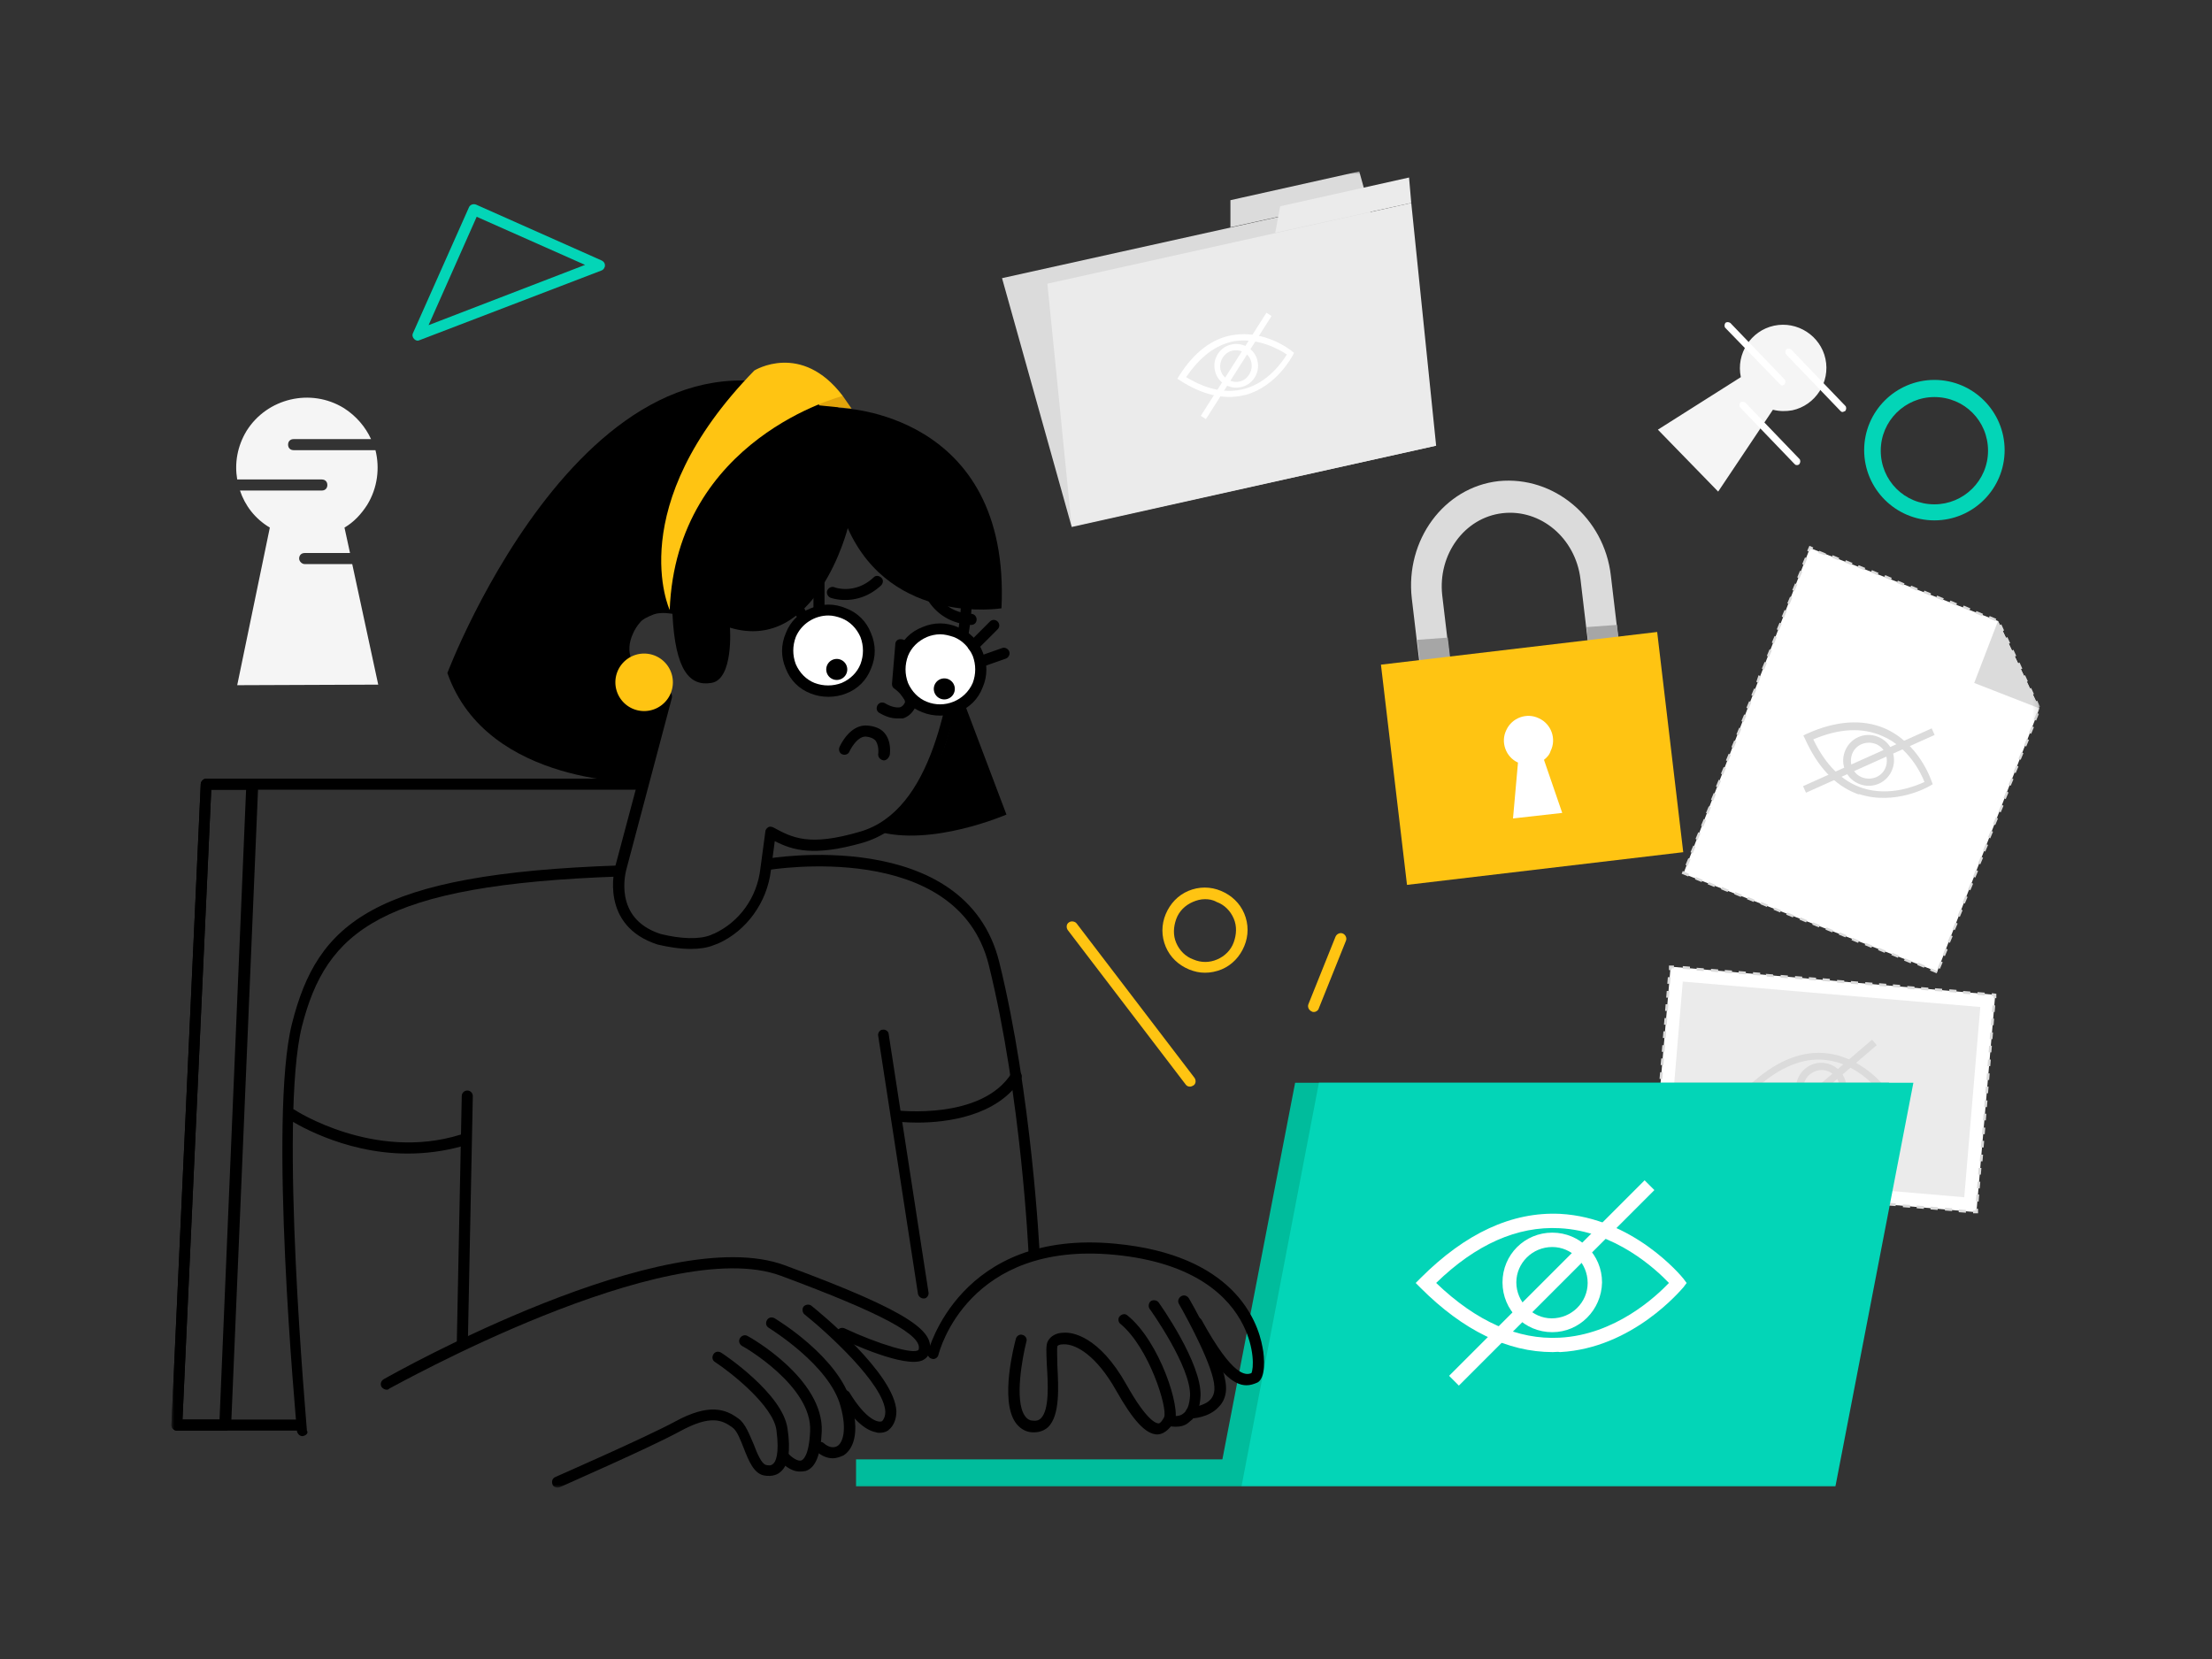 
    <svg viewBox="0 0 400 300" fill="none" xmlns="http://www.w3.org/2000/svg"><rect x="0" y="0" width="400" height="300" fill="#333333" stroke="none"/><mask id="a" style="mask-type:alpha" maskUnits="userSpaceOnUse" x="31" y="31" width="338" height="238"><path d="M368.9 31H31v238h337.9V31Z" fill="#fff" /></mask><g mask="url(#a)" fill-rule="evenodd" clip-rule="evenodd"><path d="m357.4 219.2 3.4-39.3-58.7-5.1-3.4 39.3 58.7 5.1Z" fill="#fff" /><path d="M299.4 213.9h-.4v-.4l-.5-.1v.9l.8.1.1-.5ZM355.5 218.8l-1.3-.1v.5l1.3.1v-.5ZM353 218.5l-1.3-.1v.5l1.3.1v-.5ZM350.4 218.3l-1.3-.1v.5l1.3.1v-.5ZM347.9 218.1l-1.3-.1v.5l1.3.1v-.5ZM345.4 217.9l-1.3-.1v.5l1.3.1v-.5ZM342.8 217.6l-1.3-.1v.5l1.3.1v-.5ZM340.3 217.4l-1.3-.1v.5l1.3.1v-.5ZM337.7 217.2l-1.3-.1v.5l1.3.1v-.5ZM335.2 217l-1.3-.1v.5l1.3.1v-.5ZM332.7 216.8l-1.3-.1v.5l1.3.1v-.5ZM330.1 216.5l-1.3-.1v.5l1.3.1v-.5ZM327.6 216.3l-1.3-.1v.5l1.3.1v-.5ZM325.1 216.1l-1.3-.1v.5l1.3.1v-.5ZM322.5 215.9l-1.3-.1v.5l1.3.1v-.5ZM320 215.7l-1.3-.1v.5l1.3.1v-.5ZM317.5 215.4l-1.3-.1v.5l1.3.1v-.5ZM314.9 215.2l-1.3-.1v.5l1.3.1v-.5ZM312.4 215l-1.3-.1v.5l1.3.1v-.5ZM309.8 214.8l-1.3-.1v.5l1.3.1v-.5ZM307.3 214.6l-1.3-.1v.5l1.3.1v-.5ZM304.8 214.3l-1.3-.1v.5l1.3.1v-.5ZM302.2 214.1l-1.3-.1v.5l1.3.1v-.5ZM357.7 218.6l-.4-.1-.1.4h-.4v.5h.9v-.8ZM357.9 216h-.5l-.1 1.2.5.1.1-1.3ZM358.1 213.7h-.5l-.1 1.2h.5l.1-1.2ZM358.3 211.2h-.5l-.1 1.2h.5l.1-1.2ZM358.6 208.8h-.5l-.1 1.2h.5l.1-1.2ZM358.8 206.3h-.5l-.1 1.2h.5l.1-1.2ZM359 203.9h-.5l-.1 1.2h.5l.1-1.2ZM359.2 201.4h-.5l-.1 1.2h.5l.1-1.2ZM359.4 199h-.5l-.1 1.2h.5l.1-1.2ZM359.6 196.5h-.5l-.1 1.2h.5l.1-1.2ZM359.8 194.1h-.5l-.1 1.2h.5l.1-1.2ZM360 191.6h-.5l-.1 1.2h.5l.1-1.2ZM360.2 189.1h-.5l-.1 1.2h.5l.1-1.2ZM360.4 186.7h-.5l-.1 1.2h.5l.1-1.2ZM360.6 184.2h-.5l-.1 1.2h.5l.1-1.2ZM360.8 181.8h-.5l-.1 1.2h.5l.1-1.2ZM361 179.7l-.8-.1-.1.5h.4v.4h.5v-.8ZM358.9 179.5l-1.3-.1v.5l1.3.1v-.5ZM356.3 179.3l-1.3-.1v.5l1.3.1v-.5ZM353.8 179l-1.3-.1v.5l1.3.1v-.5ZM351.2 178.8l-1.3-.1v.5l1.3.1v-.5ZM348.7 178.6l-1.3-.1v.5l1.3.1v-.5ZM346.2 178.4l-1.3-.1v.5l1.3.1v-.5ZM343.6 178.1l-1.3-.1v.5l1.3.1v-.5ZM341.1 177.9l-1.3-.1v.5l1.3.1v-.5ZM338.6 177.7l-1.3-.1v.5l1.3.1v-.5ZM336 177.5l-1.3-.1v.5l1.3.1v-.5ZM333.5 177.3l-1.3-.1v.5l1.3.1v-.5ZM330.9 177l-1.3-.1v.5l1.3.1v-.5ZM328.4 176.8l-1.3-.1v.5l1.3.1v-.5ZM325.9 176.6l-1.3-.1v.5l1.3.1v-.5ZM323.3 176.4l-1.3-.1v.5l1.3.1v-.5ZM320.6 176.2l-1.3-.1.2.5 1.3.1-.2-.5ZM318.3 175.9l-1.3-.1v.5l1.3.1v-.5ZM315.7 175.7l-1.3-.1v.5l1.3.1v-.5ZM313.2 175.5l-1.3-.1v.5l1.3.1v-.5ZM310.7 175.3l-1.3-.1v.5l1.3.1v-.5ZM308.1 175.1l-1.3-.1v.5l1.3.1v-.5ZM305.6 174.8l-1.3-.1v.5l1.3.1v-.5ZM302.3 175.1h.4v-.5h-.9v.8l.4.1.1-.4ZM299.2 211.1h-.5l-.1 1.2h.5l.1-1.2ZM299.4 208.6h-.5l-.1 1.2h.5l.1-1.2ZM299.6 206.2h-.5l-.1 1.2h.5l.1-1.2ZM299.8 203.7h-.5l-.1 1.2h.5l.1-1.2ZM300 201.3h-.5l-.1 1.2h.5l.1-1.2ZM300.3 198.8h-.5l-.1 1.2h.5l.1-1.2ZM300.5 196.3h-.5l-.1 1.2h.5l.1-1.2ZM300.7 193.9h-.5l-.1 1.2h.5l.1-1.2ZM300.9 191.4h-.5l-.1 1.2h.5l.1-1.2ZM301.1 189h-.5l-.1 1.2h.5l.1-1.2ZM301.3 186.5h-.5l-.1 1.2h.5l.1-1.2ZM301.5 184.1h-.5l-.1 1.2h.5l.1-1.2ZM301.7 181.6h-.5l-.1 1.2h.5l.1-1.2ZM301.9 179.2h-.5l-.1 1.2h.5l.1-1.2ZM302.1 176.7h-.5l-.1 1.2h.5l.1-1.2Z" fill="#DBDBDB" /><path d="m355.2 216.5 2.9-34.4-53.8-4.6-2.9 34.4 53.8 4.6Z" fill="#EBEBEB" /><path d="M333.895 197.096c.2-2.5-1.7-4.7-4.2-4.9-2.5-.2-4.7 1.7-4.9 4.2-.2 2.5 1.7 4.7 4.2 4.9 2.5.2 4.7-1.7 4.9-4.2Zm-7.79-.491c-.1 1.8 1.3 3.4 3.1 3.5 1.8.1 3.4-1.2 3.5-3 .1-1.9-1.3-3.5-3.1-3.6-1.8-.1-3.4 1.3-3.5 3.1Z" fill="#DBDBDB" /><path d="m316.8 195.802.4.5c3.6 4.2 7.5 6.5 11.7 6.8l.7.1c6.8.1 11.6-4.9 11.8-5.1l.4-.4-.3-.4c-.2-.2-4.2-5.9-10.9-6.8-4.4-.6-8.9 1.1-13.3 4.9l-.5.4Zm12.8 5.999c5.2.1 9.2-3.1 10.4-4.3-1.1-1.3-4.6-5.2-9.7-5.8-3.7-.5-7.7.9-11.7 4.2 3.4 3.8 7.1 5.8 11 5.9Z" fill="#DBDBDB" /><path d="m320.004 205.586 19.368-16.587-.846-.988-19.367 16.588.845.987Z" fill="#DBDBDB" /><path d="m368.8 128.1-7.5-15.8-34-13.2-22.9 58.9 45.9 17.7 18.5-47.6Z" fill="#fff" /><path d="m350.4 175.6-1.2-.5-.2.4 1.2.5.2-.4ZM351.3 174l-.4-.2-.5 1.2.4.2.5-1.2ZM348.1 174.6l-1.2-.5-.2.4 1.2.5.2-.4ZM345.7 173.8l-1.2-.5-.2.4 1.2.5.2-.4ZM343.4 172.8l-1.2-.5-.2.4 1.2.5.2-.4ZM352.2 171.7l-.4-.2-.5 1.2.4.2.5-1.2ZM341 171.9l-1.2-.5-.2.4 1.2.5.2-.4ZM338.6 171l-1.2-.5-.2.4 1.2.5.2-.4ZM353.1 169.3l-.4-.2-.5 1.2.4.2.5-1.2ZM336.2 170.1l-1.2-.5-.2.4 1.2.5.2-.4ZM333.9 169.1l-1.2-.5-.2.4 1.2.5.2-.4ZM331.5 168.2l-1.2-.5-.2.4 1.2.5.2-.4ZM354 167l-.4-.2-.5 1.2.4.2.5-1.2ZM329.1 167.3l-1.2-.5-.2.4 1.2.5.2-.4ZM326.8 166.4l-1.2-.5-.2.4 1.2.5.2-.4ZM324.4 165.5l-1.2-.5-.2.4 1.2.5.2-.4ZM354.9 164.6l-.4-.2-.5 1.2.4.2.5-1.2ZM322.1 164.6l-1.2-.5-.2.4 1.2.5.2-.4ZM319.7 163.6l-1.2-.5-.2.4 1.2.5.2-.4ZM355.8 162.2l-.4-.2-.5 1.2.4.2.5-1.2ZM317.3 162.7l-1.2-.5-.2.4 1.2.5.2-.4ZM315 161.8l-1.2-.5-.2.4 1.2.5.2-.4ZM312.6 160.9l-1.2-.5-.2.4 1.2.5.2-.4ZM356.8 159.8l-.4-.2-.5 1.2.4.2.5-1.2ZM310.2 160l-1.2-.5-.2.4 1.2.5.2-.4ZM307.9 159.1l-1.2-.5-.2.4 1.2.5.2-.4ZM357.7 157.5l-.4-.2-.5 1.2.4.2.5-1.2ZM305.4 158l-.7-.3-.4-.2-.2.5 1.2.5.1-.5ZM305.7 155.4l-.4-.2-.5 1.2.4.2.5-1.2ZM358.6 155.1l-.4-.2-.5 1.2.4.2.5-1.2ZM306.6 153.1l-.4-.2-.5 1.2.4.2.5-1.2ZM359.5 152.8l-.4-.2-.5 1.2.4.2.5-1.2ZM307.5 150.7l-.4-.2-.5 1.2.4.2.5-1.2ZM360.4 150.4l-.4-.2-.5 1.2.4.2.5-1.2ZM308.5 148.3l-.4-.2-.5 1.2.4.2.5-1.2ZM361.3 148l-.4-.2-.5 1.2.4.2.5-1.2ZM309.4 146l-.4-.2-.5 1.2.4.2.5-1.2ZM362.3 145.7l-.4-.2-.5 1.2.4.2.5-1.2ZM310.3 143.6l-.4-.2-.5 1.2.4.2.5-1.2ZM363.2 143.3l-.4-.2-.5 1.2.4.2.5-1.2ZM311.2 141.2l-.4-.2-.5 1.2.4.2.5-1.2ZM364.1 140.9l-.4-.2-.5 1.2.4.2.5-1.2ZM312.1 138.9l-.4-.2-.5 1.2.4.2.5-1.2ZM365 138.6l-.4-.2-.5 1.2.4.2.5-1.2ZM313 136.5l-.4-.2-.5 1.2.4.2.5-1.2ZM365.9 136.2l-.4-.2-.5 1.2.4.2.5-1.2ZM314 134.1l-.4-.2-.5 1.2.4.2.5-1.2ZM366.9 133.8l-.4-.2-.5 1.2.4.2.5-1.2ZM314.9 131.8l-.4-.2-.5 1.2.4.2.5-1.2ZM367.8 131.5l-.4-.2-.5 1.2.4.2.5-1.2ZM315.8 129.4l-.4-.2-.5 1.2.4.2.5-1.2ZM368.7 129.1l-.4-.2-.5 1.2.4.2.5-1.2ZM316.7 127l-.4-.2-.5 1.2.4.2.5-1.2ZM368.9 127.8l-.5-1.1-.4.2.5 1.1.4-.2ZM317.6 124.7l-.4-.2-.5 1.2.4.2.5-1.2ZM367.8 125.5l-.5-1.1-.4.2.5 1.1.4-.2ZM318.4 122.3l-.4-.2-.4 1.2.4.2.4-1.2ZM366.7 123.2l-.5-1.1-.4.2.5 1.1.4-.2ZM319.5 119.9l-.4-.2-.5 1.2.4.2.5-1.2ZM365.7 120.9l-.5-1.1-.4.2.5 1.1.4-.2ZM364.6 118.6l-.5-1.1-.4.2.5 1.1.4-.2ZM320.4 117.6l-.4-.2-.5 1.2.4.2.5-1.2ZM363.5 116.3l-.5-1.1-.4.2.5 1.1.4-.2ZM321.3 115.2l-.4-.2-.5 1.2.4.2.5-1.2ZM362.4 114l-.5-1.1-.4.2.5 1.1.4-.2ZM322.2 112.8l-.4-.2-.5 1.2.4.2.5-1.2ZM361 111.9l-1.2-.5-.2.4 1.2.5.2-.4ZM323.1 110.5l-.4-.2-.5 1.2.4.2.5-1.2ZM358.6 111l-1.2-.5-.2.4 1.2.5.2-.4ZM356.3 110l-1.2-.5-.2.4 1.2.5.2-.4ZM353.9 109.1l-1.2-.5-.2.4 1.2.5.2-.4ZM324.1 108.1l-.4-.2-.5 1.2.4.2.5-1.2ZM351.5 108.2l-1.2-.5-.2.4 1.2.5.2-.4ZM349.2 107.3l-1.2-.5-.2.4 1.2.5.2-.4ZM325 105.7l-.4-.2-.5 1.2.4.2.5-1.2ZM346.8 106.4l-1.2-.5-.2.4 1.2.5.2-.4ZM344.4 105.5l-1.2-.5-.2.4 1.2.5.2-.4ZM342.1 104.5l-1.2-.5-.2.4 1.2.5.2-.4ZM325.9 103.4l-.4-.2-.5 1.2.4.2.5-1.2ZM339.7 103.6l-1.2-.5-.2.4 1.2.5.2-.4ZM337.3 102.7l-1.2-.5-.2.4 1.2.5.2-.4ZM335 101.8l-1.2-.5-.2.4 1.2.5.2-.4ZM326.8 101l-.4-.2-.5 1.2.4.2.5-1.2ZM332.6 100.9l-1.2-.5-.2.4 1.2.5.2-.4ZM330.2 100.1l-1.2-.5-.2.4 1.2.4.2-.3ZM327.4 99.3l.3.1.2-.4-.7-.3-.4.9.4.2.2-.5Z" fill="#DBDBDB" /><path d="m357 123.5 11.8 4.6-7.5-15.8-4.3 11.2ZM342.201 139.101c.9-2.4-.3-5-2.7-5.9-2.4-.9-5 .3-5.9 2.7-.9 2.4.3 5 2.7 5.9 2.4.9 5-.3 5.9-2.7Zm-7.299-2.699c-.6 1.7.2 3.6 1.9 4.2 1.7.6 3.6-.2 4.2-1.9.6-1.7-.2-3.6-1.9-4.2-1.7-.6-3.6.2-4.2 1.9Z" fill="#DBDBDB" /><path d="m349 142.104.5-.3-.2-.5c-.1-.3-2.3-6.9-8.5-9.6-4-1.7-8.8-1.4-14.1 1l-.6.3.3.6c2.3 5.1 5.4 8.4 9.3 9.9.2.1.5.2.5.1 6.5 2.1 12.5-1.3 12.8-1.5Zm-12.2.4c4.9 1.6 9.7-.4 11.2-1.1-.6-1.6-2.9-6.3-7.6-8.3-3.6-1.6-7.8-1.4-12.5.6 2.2 4.6 5.2 7.6 8.9 8.8Z" fill="#DBDBDB" /><path d="m326.581 143.347 23.261-10.449-.533-1.186-23.261 10.45.533 1.185ZM260.796 107.601c-.8-7.3 4-14 10.9-14.8 6.9-.8 13.2 4.5 14.1 11.9l2.3 19.4 5.5-.6-2.3-19.4c-1.2-10.5-10.3-18.1-20.3-17.1-9.9 1.1-16.9 10.7-15.7 21.2l2.3 19.4 5.5-.6-2.3-19.4Z" fill="#DBDBDB" /><path d="m257.7 127.7 5.5-.6-1.4-11.8-5.5.4 1.4 12ZM286.9 113.4l1.2 10.7 5.5-.6-1.2-10.5-5.5.4Z" fill="#A6A6A6" /><path d="m254.43 160.014 49.952-5.91-4.712-39.822-49.951 5.91 4.711 39.822Z" fill="#FFC412" /><path d="M280.4 135.8c1.1-2.2.1-4.9-2.1-5.9-2.2-1.1-4.9-.1-5.9 2.1-1.1 2.2-.1 4.9 2.1 5.9l-.9 10.1 8.9-1-3.3-9.6c.5-.4 1-.9 1.2-1.6Z" fill="#fff" /><path d="M362.5 81.4c0-7-5.7-12.7-12.7-12.7-7 0-12.7 5.7-12.7 12.7 0 7 5.7 12.7 12.7 12.7 7 0 12.7-5.7 12.7-12.7Zm-22.4.1c0 5.4 4.3 9.7 9.7 9.7 5.3 0 9.7-4.3 9.7-9.7 0-5.4-4.3-9.7-9.7-9.7-5.3 0-9.7 4.3-9.7 9.7Z" fill="#03D5B7" /><path d="m238.498 182.298 4.9-12.2c.2-.5-.1-1.1-.6-1.3-.5-.2-1.1.1-1.3.6l-4.9 12.2c-.2.5.1 1.1.6 1.3.1.1.3.1.4.1.4 0 .8-.3.9-.7ZM225 165.2c-.8-1.9-2.3-3.3-4.2-4.1-1.9-.8-4-.8-5.9 0-1.9.8-3.3 2.3-4.1 4.2-.8 1.9-.8 4 0 5.9.8 1.9 2.3 3.3 4.2 4.1 1 .4 1.9.6 2.9.6s2-.2 3-.6c1.9-.8 3.3-2.3 4.1-4.2.8-1.9.8-4 0-5.9Zm-4.903 8.3c1.4-.6 2.5-1.7 3-3.1.5-1.4.6-2.9 0-4.3s-1.7-2.5-3.1-3c-.7-.4-1.4-.5-2.1-.5-.8 0-1.5.2-2.2.5-1.4.6-2.5 1.7-3 3.1-.5 1.4-.6 2.9 0 4.3s1.7 2.5 3.1 3c1.4.6 2.9.6 4.3 0ZM215.795 196.296c.5-.3.5-1 .2-1.4l-21.3-27.9c-.3-.4-1-.5-1.4-.2-.5.3-.5 1-.2 1.4l21.3 27.9c.2.3.5.4.8.4.2 0 .4-.1.6-.2Z" fill="#FFC412" /><path d="m259.6 80.6-12.5-44.9-65.9 14.6 12.6 45 65.8-14.7Z" fill="#DBDBDB" /><path d="m222.5 41.1 24.6-5.4-1.3-4.7-23.3 5.2v4.9Z" fill="#DBDBDB" /><path d="m259.7 80.6-4.5-43.9-65.8 14.6 4.4 43.9 65.9-14.6Z" fill="#EBEBEB" /><path d="m230.6 42.1 24.6-5.4-.4-4.6-23.3 5.2-.9 4.8Z" fill="#EBEBEB" /><path d="M227.398 65.298c-.4-2.1-2.6-3.5-4.7-3-2.1.4-3.5 2.6-3 4.7.4 2.1 2.6 3.5 4.7 3 2.1-.4 3.5-2.6 3-4.7Zm-6.701 1.505c.3 1.5 1.9 2.5 3.4 2.2 1.5-.3 2.5-1.9 2.2-3.4-.3-1.6-1.8-2.5-3.4-2.2-1.5.3-2.5 1.9-2.2 3.4Z" fill="#fff" /><path d="m213.2 67.999-.3.5.5.3c4 2.6 7.9 3.5 11.4 2.7l.5-.1c5.6-1.6 8.4-7 8.5-7.2l.2-.4-.4-.3c-.2-.2-4.9-3.9-10.7-2.9-3.7.6-7 3.1-9.7 7.4Zm11.9 2.3c4.3-1.2 6.8-4.9 7.6-6.2-1.2-.8-5.1-3.1-9.5-2.4-3.3.6-6.2 2.8-8.7 6.5 3.8 2.3 7.3 3 10.6 2.1Z" fill="#fff" /><path d="m218.069 75.787 11.871-18.64-.927-.591-11.872 18.64.928.591Z" fill="#fff" /><path d="M58.195 88.704h-14.8c.9 2.7 2.7 5.1 5.4 6.7l-5.9 28.5 25.5-.1-4.7-21.8h-8.6c-.5 0-1-.5-1-1 0-.6.4-1 1-1h8.2l-1-4.6c1.7-1 3-2.4 4.1-4.1 1.9-3.1 2.3-6.7 1.5-9.9h-14.8c-.6 0-1-.4-1-1s.4-1 1-1h14c-1-2.2-2.7-4.2-4.9-5.6-6-3.7-13.9-1.8-17.6 4.1-1.7 2.8-2.2 5.9-1.7 8.8h15.3c.6 0 1 .4 1 1s-.4 1-1 1ZM324.1 74.197c4.2-.9 6.9-5.1 6-9.3-.9-4.2-5.1-6.9-9.3-6-4.2.9-6.9 5.1-6 9.3l-15 9.5 10.9 11.2 9.9-14.8c1.2.3 2.4.3 3.5.1Z" fill="#F5F5F5" /><path d="M333.7 74.3c.2-.3.2-.7 0-.9l-9.8-10.2c-.3-.2-.7-.2-.9 0-.2.3-.2.7 0 .9l9.8 10.2c.1.1.2.2.4.2.1 0 .3-.1.5-.2ZM322.7 69.5c.2-.3.2-.7 0-.9l-9.8-10.2c-.3-.2-.7-.2-.9 0-.2.3-.2.7 0 .9l9.9 10.2c.1.1.2.2.4.2.1 0 .3-.1.4-.2ZM325.4 83.9c.2-.3.2-.7 0-.9l-9.8-10.2c-.3-.2-.7-.2-.9 0-.2.3-.2.7 0 .9l9.8 10.2c.1.1.2.2.4.2s.3 0 .5-.2Z" fill="#fff" /><path d="M45.7 140.8h-8.4c-.5 0-1 .5-1 1L31 257.7c0 .3.1.5.3.7.2.2.4.3.7.3h8.8c.5 0 .9-.4 1-1l4.9-115.9c0-.2-.1-.5-.3-.7-.2-.2-.4-.3-.7-.3Zm-6 115.9 4.8-113.9h-6.3L33 256.7h6.7Z" fill="currentColor" /><path d="M154.8 268.8h117.5v-4.9H154.8v4.9Z" fill="#00BC9C" /><path d="m327.6 268.8 14-73H234.2l-14.1 73h107.5Z" fill="#00BC9C" /><path d="m331.9 268.8 14.1-73H238.5l-14 73h107.4Z" fill="#03D5B7" /><path d="M289.7 231.9c0-5-4-9-9-9s-9 4-9 9 4 9 9 9c4.9 0 8.9-4 9-9Zm-15.5 0c0 3.5 2.9 6.5 6.4 6.5 3.6 0 6.5-2.9 6.5-6.4 0-3.6-2.9-6.5-6.4-6.5-3.6 0-6.5 2.9-6.5 6.4Z" fill="#fff" /><path d="M280.8 244.502c.5 0 .9-.1 1.3 0 13.2-.7 21.9-11.3 22.3-11.7l.6-.8-.6-.8c-.4-.5-9.1-11-22.3-11.7-8.7-.4-17.1 3.5-25.2 11.6l-.9.9.9.9c7.7 7.7 15.7 11.6 23.9 11.6Zm1.2-2.604c10.1-.5 17.5-7.5 19.8-9.9-2.3-2.4-9.7-9.4-19.8-9.9-7.6-.4-15.1 2.9-22.3 9.9 7.3 7 14.8 10.3 22.3 9.9Z" fill="#fff" /><path d="m263.81 250.562 35.355-35.355-1.768-1.768-35.355 35.355 1.768 1.768Z" fill="#fff" /><path d="M54.3 256.7H33l5.2-113.9H116c.6 0 1-.4 1-1s-.4-1-1-1H37.3c-.5 0-1 .5-1 1L31 257.7c0 .3.1.5.3.7.2.2.4.3.7.3h22.3c.6 0 1-.4 1-1s-.4-1-1-1Z" fill="currentColor" /><path d="m139.404 157.398.7-5.3c3.3 1.7 7.1 2.8 15.9.3 14.4-4.2 17.4-25.4 19.2-38.1l.2-1.3c1-7.1-.5-13.5-4.3-18.5-4.7-6.2-12.8-10.1-24-11.6-21.9-2.9-29.1 22.3-30.2 26.5-3 1-4.3 4.3-4.3 4.4-1 2.2-1.1 4.3-.3 6.3 1.4 3.5 5.3 5.6 7 6.4l-8 30c-.2.6-2.9 10.9 7.6 14.3 1.7.4 3.9.8 6 .8 1.5 0 3-.2 4.2-.7.3-.1.5-.2.8-.3 5.1-2.3 8.8-7.4 9.5-13.2Zm-1.007-6.997c0-.3.2-.6.5-.8.3-.2.6-.1.9 0 3.5 1.9 6.5 3.5 15.7.8 13.2-3.8 16.1-24.3 17.8-36.5l.2-1.4c.9-6.6-.4-12.4-3.9-17-4.4-5.8-12-9.4-22.6-10.8-22-2.9-28.1 25.3-28.2 25.6-.1.4-.4.7-.8.8-2.3.5-3.5 3.4-3.5 3.4-.8 1.7-.9 3.3-.3 4.8 1.5 3.7 6.6 5.6 6.7 5.7.5.2.7.7.6 1.2l-8.2 30.9c-.1.4-2.6 9 6.2 11.8 3.7.9 6.9 1 9 .2.2-.1.4-.2.7-.3 4.5-2.1 7.7-6.5 8.3-11.7l.9-6.7Z" fill="currentColor" /><path d="M158.599 150.3c9.8 2.9 23.4-3 23.4-3l-9-23.8c-1.09 20.34-14.17 26.74-14.4 26.8ZM116.5 141.502l3.1-15.8c-11.4-8.7-5.3-13.1-1.4-14.6 1.4-.5 3.4-.1 3.4-.1.5 10.4 3.2 13.1 7 12.5 4.1-.6 3.4-10 3.4-10 15.6 4.7 21.3-18 21.3-18 7.9 17.7 27.8 14.5 27.8 14.5 1.7-35.5-29.1-36.3-29.3-36.2-43.6-24.3-70.9 47.9-70.9 47.9 7.2 20.6 35.6 19.8 35.6 19.8Z" fill="currentColor" /><path d="M111.671 121.402a5.202 5.202 0 0 0 2.826 6.789 5.202 5.202 0 0 0 6.789-2.826 5.202 5.202 0 0 0-2.826-6.789 5.203 5.203 0 0 0-6.789 2.826Z" fill="#FFC412" /><path d="M163.286 118.3a7.302 7.302 0 0 0 3.967 9.531 7.301 7.301 0 0 0 9.531-3.967 7.302 7.302 0 0 0-3.967-9.531 7.302 7.302 0 0 0-9.531 3.967Z" fill="#fff" /><path d="M173.195 128.805c2.1-.8 3.7-2.4 4.5-4.5.9-2.1.9-4.3 0-6.4-.8-2.1-2.4-3.7-4.5-4.5-2.1-.9-4.3-.9-6.4 0-2.1.8-3.7 2.4-4.5 4.5-.9 2.1-.9 4.3 0 6.4.8 2.1 2.4 3.7 4.5 4.5 1 .4 2.1.6 3.2.6s2.2-.2 3.2-.6ZM167.6 115.2c-1.6.7-2.8 1.9-3.4 3.4-.6 1.6-.6 3.3 0 4.9.7 1.6 1.9 2.8 3.4 3.4 3.2 1.3 6.9-.2 8.3-3.4.6-1.6.6-3.3 0-4.9-.7-1.6-1.9-2.8-3.4-3.4-.9-.3-1.7-.5-2.5-.5s-1.7.2-2.4.5Z" fill="currentColor" /><path d="M169.213 123.476a1.9 1.9 0 1 0 3.126 2.16 1.9 1.9 0 0 0-3.126-2.16ZM178.197 120.397l3.7-1.3c.5-.2.8-.8.6-1.3-.2-.5-.8-.8-1.3-.6l-3.7 1.3c-.5.2-.8.8-.6 1.3.1.4.5.7.9.7.2 0 .3 0 .4-.1ZM176.7 117.5l3.7-3.7c.4-.4.4-1 0-1.4-.4-.4-1-.4-1.4 0l-3.7 3.7c-.4.4-.4 1 0 1.4.2.2.4.3.7.3.2 0 .5-.1.7-.3Z" fill="currentColor" /><path d="M143.062 114.906a7.302 7.302 0 0 0 3.967 9.531 7.303 7.303 0 0 0 9.532-3.967 7.304 7.304 0 0 0-3.967-9.531 7.303 7.303 0 0 0-9.532 3.967Z" fill="#fff" /><path d="M146.595 110.005c-2.09.8-3.7 2.4-4.5 4.5-.9 2.1-.9 4.3 0 6.4.8 2.1 2.41 3.7 4.5 4.5 1 .4 2.11.6 3.21.6s2.2-.2 3.2-.6c2.1-.8 3.7-2.4 4.5-4.5.9-2.1.9-4.3 0-6.4-.8-2.1-2.4-3.7-4.5-4.5-2.11-.9-4.31-.9-6.41 0ZM143.9 115.2c-.6 1.6-.6 3.3 0 4.9.7 1.6 1.9 2.8 3.4 3.4 1.6.6 3.3.6 4.9 0 1.6-.7 2.8-1.9 3.4-3.4.6-1.6.6-3.3 0-4.9-.7-1.6-1.9-2.8-3.4-3.4-.8-.3-1.6-.5-2.4-.5-2.5 0-4.9 1.5-5.9 3.9Z" fill="currentColor" /><path d="M149.763 119.956a1.9 1.9 0 1 0 3.126 2.16 1.9 1.9 0 0 0-3.126-2.16ZM145.302 111.801c.4-.2.6-.8.4-1.3l-1.8-3.5c-.2-.4-.8-.6-1.3-.4-.4.2-.6.8-.4 1.3l1.8 3.5c.2.4.5.6.9.6.1 0 .3 0 .4-.2ZM149.1 110.4v-5.2c0-.5-.4-1-1-1s-1 .4-1 1v5.2c0 .5.4 1 1 1s1-.5 1-1ZM158.701 127.505c-.3.5-.2 1.1.3 1.4 1.2.7 2.2 1 3.2 1h1.1c.9-.3 1.6-.9 2.1-1.8 1-1.9-1-4-2-4.8l.5-6.6c.1-.6-.3-1.1-.9-1.1-.6-.1-1.1.3-1.1.9l-.6 7.1c0 .4.1.7.4.9 1 .7 2.2 2.1 1.9 2.6-.2.4-.5.7-.9.8-.6.1-1.6-.1-2.6-.7-.5-.3-1.1-.2-1.4.3ZM159.297 105.895c.4-.4.5-1 .1-1.4-.4-.4-1-.5-1.4-.1-3.3 3.1-6.9 1.9-7.1 1.8-.5-.2-1.1.1-1.3.6-.2.5.1 1.1.6 1.3 0 0 1.1.4 2.6.4 1.8 0 4.2-.5 6.5-2.6ZM176.603 112.003c0-.5-.4-1-1-1-4.6-.2-6.2-3.6-6.3-3.8-.2-.5-.8-.7-1.3-.5-.5.2-.7.8-.5 1.3.1.2 2.2 4.7 8.1 5 .6 0 1-.4 1-1ZM158.803 136.402c0 .6.4 1 1 1.1.5 0 .9-.4 1.1-1 .2-1.7-.2-3.1-1-4-.7-.8-1.8-1.2-3.1-1.3-3.2-.2-4.9 3.7-5 3.9-.2.5 0 1.1.5 1.3.5.2 1.1 0 1.3-.5 0 0 1.3-2.8 3-2.7.8.1 1.3.3 1.7.7.5.7.6 1.7.5 2.5Z" fill="currentColor" /><path d="m152.4 71.6-4.3-.6v2.3l5.9.6-1.6-2.3Z" fill="#E2A40A" /><path d="M136.403 67.003c-24 24.6-15.3 43.3-15.3 43.3 1.2-31.1 31.3-38.7 31.3-38.7-7.5-9.9-16-4.6-16-4.6Z" fill="#FFC412" /><path d="M151.899 241.999c1.9.9 11.7 5.4 14.9 4 .8-.4 1.1-.9 1.2-1.3 1.2-3.7-2.5-7.2-26.1-15.9-21.6-8-70.4 19.4-72.5 20.6-.5.3-.7.9-.4 1.4.2.3.6.5.9.5.2 0 .3 0 .5-.2.5-.2 50.1-28.1 70.8-20.4 18.3 6.8 25.8 10.8 24.9 13.4-.8.9-7.2-1-13.4-3.9-.5-.2-1.1 0-1.3.5-.2.5 0 1.1.5 1.3Z" fill="currentColor" /><path d="M160.796 258.495c.9-.8 1.3-2 1.3-3.3-.3-6.8-13.9-17.9-15.4-19.1-.4-.3-1.1-.2-1.4.2-.3.4-.2 1.1.2 1.4 4 3.2 14.4 12.6 14.6 17.6 0 .7-.2 1.3-.6 1.7-.6.3-2.8-.1-5.9-5.2-.3-.4-.9-.6-1.4-.3-.4.3-.6.9-.3 1.4 2.2 3.6 4.4 5.7 6.5 6.1.2.1.5.1.7.1.9 0 1.5-.4 1.6-.5 0-.1.1-.1.1-.1Z" fill="currentColor" /><path d="M147.701 262.501c.9.8 1.9 1.2 2.9 1.2.6 0 1.2-.2 1.9-.5 1-.6 3.3-2.8 1.5-9.4-2.2-8.3-13.4-15.1-13.9-15.4-.5-.3-1.1-.2-1.4.3-.3.5-.2 1.1.3 1.4.1.1 11 6.7 13 14.2 1.2 4.3.4 6.6-.6 7.2-.7.4-1.6.2-2.4-.5-.4-.4-1-.3-1.4.1-.4.4-.3 1 .1 1.4Z" fill="currentColor" /><path d="M133.799 241.999c-.3.5-.1 1.1.4 1.4.1 0 12.7 7.2 12.3 15.4-.2 4.5-1.3 5.2-1.6 5.3-.6.2-1.7-.5-2.4-1.3-.4-.4-1-.5-1.4-.1-.4.4-.5 1-.1 1.4.4.5 1.9 2 3.6 2 .3 0 .6 0 1.1-.1 1.8-.6 2.7-2.9 2.9-7.1.4-9.5-12.8-17-13.4-17.3-.5-.3-1.1-.1-1.4.4Z" fill="currentColor" /><path d="M132.403 258.101c.9.6 1.5 2.3 2.1 3.8.9 2.3 1.8 4.5 3.6 4.9 1.6.3 2.6-.2 3.1-.7 1.4-1.2 1.8-3.8 1.2-7.8-.9-6.3-11.5-13.4-12-13.7-.5-.3-1.1-.2-1.4.3-.3.5-.2 1.1.3 1.4 2.9 1.9 10.5 7.9 11.1 12.3.6 4.5-.2 5.8-.6 6.1-.2.2-.5.4-1.3.2s-1.6-2.1-2.2-3.7c-.8-1.8-1.5-3.8-2.8-4.7-2.3-1.7-5.3-2.8-11.5.6-5.4 2.9-21.4 9.9-21.6 10-.5.2-.7.8-.5 1.3.1.4.5.6.9.6.1 0 .2 0 .5-.1.6-.3 16.2-7.1 21.7-10.1s7.6-2 9.4-.7ZM55.5 258.7c0-.6-5.1-56.4-.9-73.1C59 168.4 68.7 160 112 158.5c.6 0 1-.4 1-1s-.4-1-1-1c-44.6 1.5-54.6 10.4-59.2 28.6-4.3 17 .7 71.4.9 73.7.1.5.5.9 1 .9.7-.1 1.1-.6.8-1Z" fill="currentColor" /><path d="m84.6 243 .9-44.8c0-.5-.4-1-1-1-.5 0-1 .4-1 1l-.9 44.8c0 .5.4 1 1 1 .5 0 1-.4 1-1Z" fill="currentColor" /><path d="M83.801 207.201c.6-.2.9-.8.7-1.3-.2-.6-.8-.9-1.3-.7-15.5 4.8-29.8-4.4-29.9-4.5-.5-.3-1.1-.2-1.4.3-.3.5-.2 1.1.3 1.4.5.3 9.6 6.2 21.5 6.2 3.2 0 6.6-.4 10.1-1.4ZM188.004 226.802c0-.3-1.4-28.9-7.3-52.8-6.1-24.8-41.7-18.8-42.1-18.7-.5.1-.9.7-.8 1.2.1.5.7.9 1.2.8.3 0 34.1-5.7 39.8 17.2 5.9 23.8 7.2 52.1 7.2 52.4 0 .6.5 1 1 1 .6 0 1-.5 1-1.1Z" fill="currentColor" /><path d="M167.104 234.804c.5 0 .9-.6.8-1.1l-7.2-46.7c0-.5-.6-.9-1.1-.8-.5 0-.9.6-.8 1.1l7.2 46.7c.1.4.5.8 1 .8h.1ZM168.497 245.701c.5.2 1.1-.2 1.2-.7.2-.8 5.4-20.6 31.8-18.1 14.7 1.4 20.8 7.7 23.3 12.7 2.1 4.2 1.9 7.9 1.5 8.7-1 .4-3.3.8-9-9.6-.3-.5-.9-.7-1.4-.4-.5.3-.7.9-.4 1.4 4.7 8.6 7.6 10.8 9.9 10.8.7 0 1.3-.2 2-.5 1.5-.8 1.3-4.5.9-6.4-.9-5-5.4-16.7-26.6-18.7-28.2-2.7-33.8 19.4-33.9 19.6-.2.5.2 1.1.7 1.2Z" fill="currentColor" /><path d="M186.504 258.995c1.2.1 2.2-.2 3-.9 2.2-2.1 1.9-7.2 1.7-11.2 0-1.3-.1-3 0-3.4 0-.2.4-.4 1.1-.4 2.3-.1 6 2.1 9.5 8.3 3.1 5.5 5.4 8 7.5 8 1.7-.1 2.5-1.7 3.1-2.2 1.2-2.5-2.7-14.6-8.5-19.3-.4-.4-1-.3-1.4.1-.4.4-.3 1.1.1 1.4 5.2 4.3 8.6 15.3 7.9 16.9-.4.7-.7 1.1-1 1.1-.4 0-2.1-.4-5.8-7-5-8.9-9.9-9.5-11.3-9.4-1.4 0-2.4.6-2.9 1.5-.4.7-.3 1.9-.2 4.4.2 3.2.5 8.1-1.1 9.6-.2.2-.6.5-1.4.4-.6 0-1.1-.3-1.5-.9-1.9-2.8-.4-10.6.3-13.4.2-.5-.2-1.1-.7-1.2-.5-.2-1.1.2-1.2.7-.3 1.1-2.9 11-.1 15.1.7 1 1.7 1.7 2.9 1.8Z" fill="currentColor" /><path d="M211.996 255.996c-.5-.2-1.1.2-1.2.7-.1.5.2 1.1.7 1.2 0 0 .5.1 1.1.1.7 0 1.7-.1 2.5-.9 1.3-.9 1.9-2.5 2-4.7.2-5.9-7.3-16.5-7.6-16.9-.3-.4-1-.5-1.4-.2-.4.3-.5 1-.2 1.4.1.1 7.5 10.5 7.3 15.7-.1 1.6-.5 2.7-1.2 3.2-.8.7-2 .4-2 .4Z" fill="currentColor" /><path d="M214.999 234.799c-.3-.5-.9-.7-1.4-.4-.5.3-.7.9-.4 1.4 1.7 3 6.3 11.5 6.4 15 .1 1.4-.5 2.5-1.9 3.1-1.1.5-2.3.6-2.3.6-.6 0-1 .4-1 1s.5 1 1 1c.2 0 3.2-.1 5-2.1.9-.9 1.4-2.2 1.3-3.7-.2-4.7-6.4-15.4-6.7-15.9ZM184.6 195.201c.3-.5.2-1.1-.3-1.4-.5-.3-1.1-.2-1.4.3-5.4 8.5-20.5 6.7-20.7 6.7-.5 0-1 .4-1.1.9 0 .5.4 1 .9 1.1.2 0 1.7.2 3.9.2 5.2 0 14.4-1.1 18.7-7.8Z" fill="currentColor" /><path d="m84.796 37.503-10.1 22.7c-.2.4-.1.8.2 1.1.2.2.4.3.7.3.1 0 .2-.1.3-.1l32.9-12.6c.3-.1.6-.5.6-.9s-.2-.7-.6-.9l-22.7-10.1c-.5-.2-1.1 0-1.3.5ZM77.5 58.8l28.3-10.9-19.6-8.7-8.7 19.6Z" fill="#03D5B7" /></g></svg>
